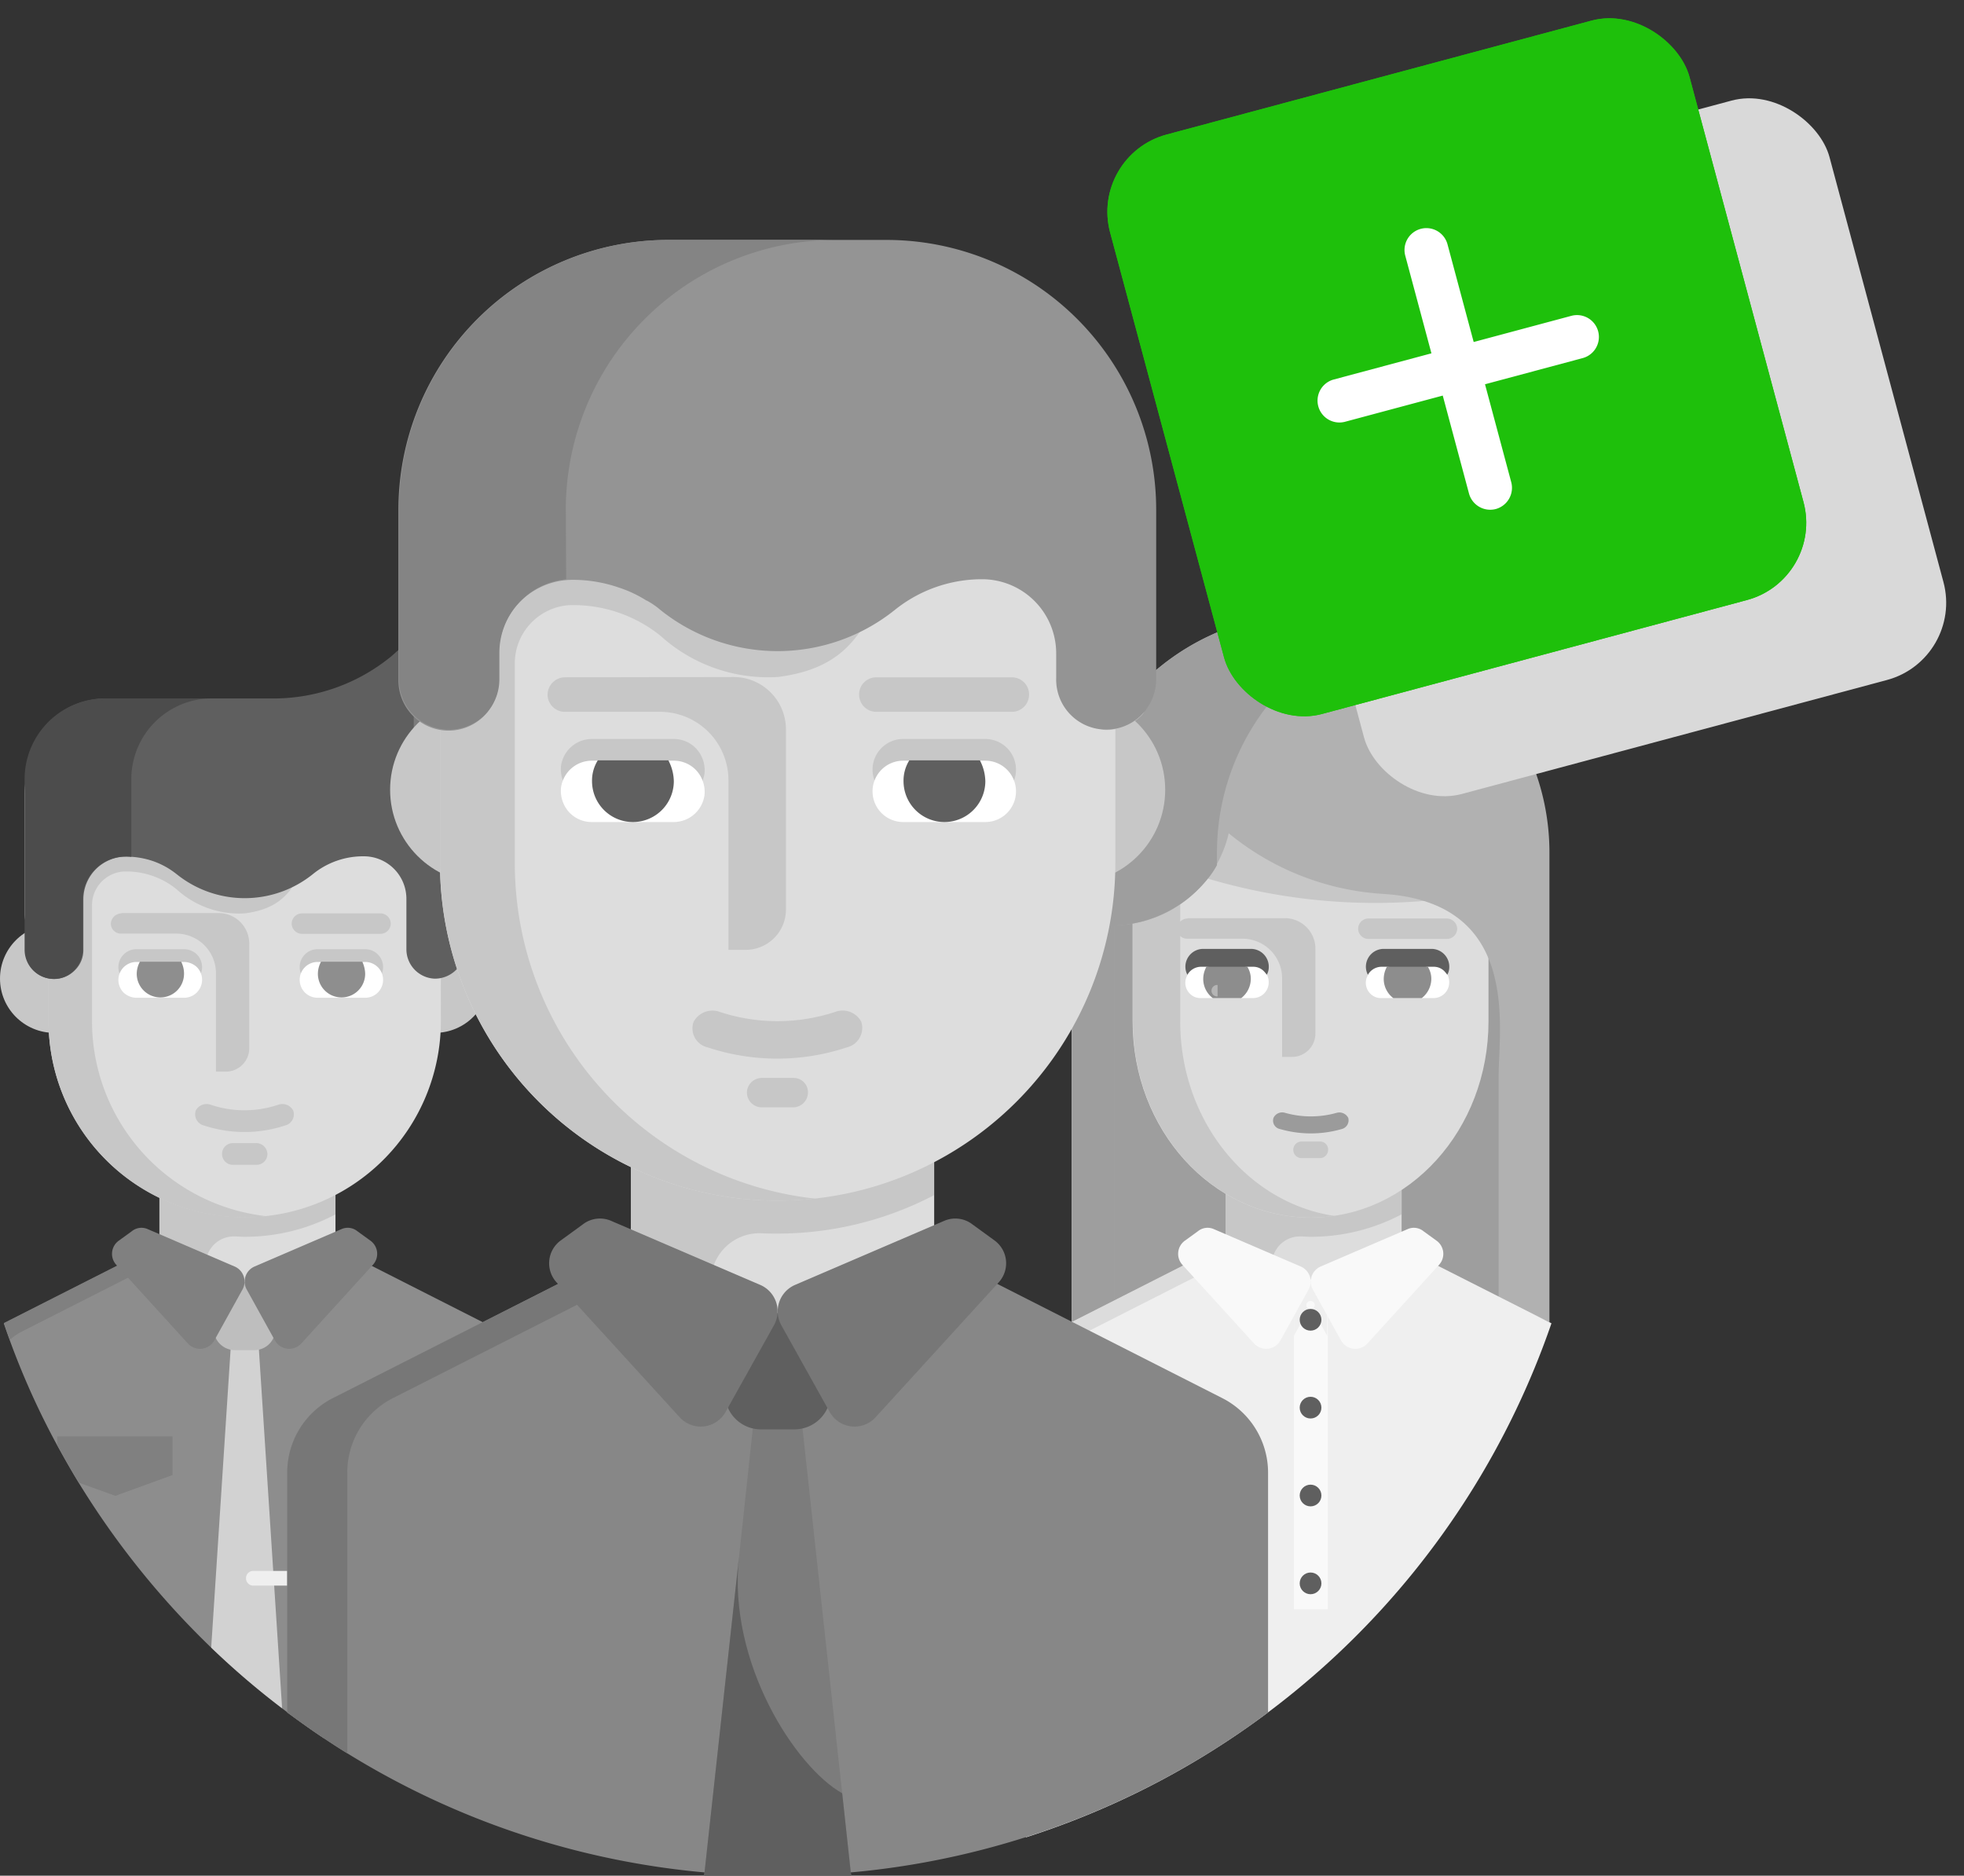 <svg xmlns="http://www.w3.org/2000/svg" width="98.229" height="93.813" viewBox="0 0 98.229 93.813">
  <rect x="0" y="0" width="98.229" height="93.813" fill="#333333" stroke="none"/>
  <g id="Group_22247" data-name="Group 22247" transform="translate(-260.013 -374)">
    <g id="team_1_" data-name="team (1)" transform="translate(258 386)">
      <path id="Path_21694" data-name="Path 21694" d="M40.086,322.128v11.713l-10.275,6.44c-.719-.479-1.406-.975-2.093-1.5a40.352,40.352,0,0,1-3.547-3.036,41.646,41.646,0,0,1-6.615-8.229c-.384-.623-.735-1.246-1.087-1.886a39.222,39.222,0,0,1-2.669-6.1l5.768-2.924,6.28-.8.863.112,5.4.687,6.647,3.372A2.42,2.42,0,0,1,40.086,322.128Z" transform="translate(-11.595 -265.338)" fill="#8d8d8d"/>
      <path id="Path_21695" data-name="Path 21695" d="M26.711,315.812l-5.4.687-6.647,3.372a2.367,2.367,0,0,0-.559.4c-.1-.272-.208-.559-.3-.847l5.768-2.924,6.28-.8Z" transform="translate(-11.595 -265.254)" fill="gray"/>
      <rect id="Rectangle_2602" data-name="Rectangle 2602" width="8.805" height="5.657" transform="translate(9.987 46.483)" fill="#ddd"/>
      <g id="Group_22233" data-name="Group 22233" transform="translate(2.013 34.227)">
        <circle id="Ellipse_794" data-name="Ellipse 794" cx="2.716" cy="2.716" r="2.716" fill="#c7c7c7"/>
        <circle id="Ellipse_795" data-name="Ellipse 795" cx="2.716" cy="2.716" r="2.716" transform="translate(19.031)" fill="#c7c7c7"/>
        <path id="Path_21696" data-name="Path 21696" d="M64.817,290.9H62.5v2.4h0v2.365h2.317a1.4,1.4,0,0,1,1.47-1.406c.16,0,.3.016.463.016a9.7,9.7,0,0,0,4.554-1.119V290.9Z" transform="translate(-54.526 -278.644)" fill="#c7c7c7"/>
      </g>
      <path id="Path_21697" data-name="Path 21697" d="M47.406,153.3H27.8v14.573a9.813,9.813,0,0,0,9.811,9.811h0a9.813,9.813,0,0,0,9.811-9.811L47.406,153.3Z" transform="translate(-23.358 -128.804)" fill="#ddd"/>
      <path id="Path_21698" data-name="Path 21698" d="M39.954,130.487c-.032,0-.064-.016-.1-.016a.974.974,0,0,0-.767.272,5.151,5.151,0,0,1-.463.415,9.292,9.292,0,0,1-5.928,2.125H24.343a4.086,4.086,0,0,0-2.445.815h-.4v.352a4.034,4.034,0,0,0-1.2,2.86v6.024a1.459,1.459,0,0,0,1.2,1.438V148.7a9.813,9.813,0,0,0,9.811,9.811h0a8.26,8.26,0,0,0,1.087-.064,9.813,9.813,0,0,1-8.725-9.747v-5.784a1.693,1.693,0,0,1,1.614-1.71h.08a3.977,3.977,0,0,1,2.541.895,4.63,4.63,0,0,0,3.4,1.2c2.557-.32,2.477-2,3.4-2.748a4.069,4.069,0,0,1,2.541-.895h.032c1.182,0,2.093-.447,2.109.735,0,.8.623,4.41,1.422,4.442a1.385,1.385,0,0,0,1.055-.431,1.463,1.463,0,0,0,.431-1.023V133.364A2.914,2.914,0,0,0,39.954,130.487Z" transform="translate(-17.056 -109.619)" fill="#c7c7c7"/>
      <path id="Path_21699" data-name="Path 21699" d="M42.471,128.748v12.5a1.4,1.4,0,0,1-.431,1.023,1.5,1.5,0,0,1-1.055.431,1.471,1.471,0,0,1-1.422-1.486v-2.493a2.128,2.128,0,0,0-2.141-2.141,3.977,3.977,0,0,0-2.541.895,5.432,5.432,0,0,1-6.807,0c-.128-.1-.256-.192-.384-.272h0a4.068,4.068,0,0,0-.8-.383,4.223,4.223,0,0,0-1.342-.224,2.141,2.141,0,0,0-2.141,2.141v2.525a1.4,1.4,0,0,1-.431,1.023,1.446,1.446,0,0,1-2.477-1.023v-8.533a4.037,4.037,0,0,1,4.043-4.043H32.9a9.292,9.292,0,0,0,5.928-2.125c.128-.112.32-.288.463-.415a.994.994,0,0,1,.767-.272.2.2,0,0,1,.1.016A2.9,2.9,0,0,1,42.471,128.748Z" transform="translate(-17.224 -105.754)" fill="#5f5f5f"/>
      <path id="Path_21700" data-name="Path 21700" d="M25.637,147.543A4.037,4.037,0,0,1,29.68,143.5H24.343a4.037,4.037,0,0,0-4.043,4.043v8.533a1.459,1.459,0,0,0,1.454,1.454,1.4,1.4,0,0,0,1.023-.431,1.463,1.463,0,0,0,.431-1.023v-2.525a2.141,2.141,0,0,1,2.141-2.141,1.735,1.735,0,0,1,.288.016v-3.883Z" transform="translate(-17.056 -120.57)" fill="#4c4c4c"/>
      <path id="Path_21701" data-name="Path 21701" d="M142.851,144.143h0a.75.75,0,0,1-.751-.751v-2.541a.75.75,0,0,1,.751-.751h0a.75.75,0,0,1,.751.751v2.541A.75.75,0,0,1,142.851,144.143Z" transform="translate(-119.394 -117.713)" fill="#7c7c7c"/>
      <path id="Path_21702" data-name="Path 21702" d="M53.839,223.007a.9.9,0,0,1-.911.783H50.563a.95.95,0,0,1-.639-.256.892.892,0,0,1-.256-.751.9.9,0,0,1,.911-.783h2.365a.95.95,0,0,1,.639.256A.91.91,0,0,1,53.839,223.007Z" transform="translate(-41.726 -186.526)" fill="#c7c7c7"/>
      <path id="Path_21703" data-name="Path 21703" d="M142.851,172.929h0a.75.75,0,0,1-.751-.751v-.527a.75.75,0,0,1,.751-.751h0a.75.75,0,0,1,.751.751v.527A.74.74,0,0,1,142.851,172.929Z" transform="translate(-119.394 -143.592)" fill="#7c7c7c"/>
      <path id="Path_21704" data-name="Path 21704" d="M53.839,227.007a.9.9,0,0,1-.911.783H50.563a.95.95,0,0,1-.639-.256.892.892,0,0,1-.256-.751.9.9,0,0,1,.911-.783h2.365a.95.95,0,0,1,.639.256A.892.892,0,0,1,53.839,227.007Z" transform="translate(-41.726 -189.887)" fill="#fff"/>
      <path id="Path_21705" data-name="Path 21705" d="M109.676,222h-2.381a.893.893,0,0,0-.895.895h0a.893.893,0,0,0,.895.895h2.381a.893.893,0,0,0,.895-.895h0A.893.893,0,0,0,109.676,222Z" transform="translate(-89.398 -186.526)" fill="#c7c7c7"/>
      <path id="Path_21706" data-name="Path 21706" d="M109.676,226h-2.381a.893.893,0,0,0-.895.895h0a.893.893,0,0,0,.895.895h2.381a.893.893,0,0,0,.895-.895h0A.893.893,0,0,0,109.676,226Z" transform="translate(-89.398 -189.887)" fill="#fff"/>
      <path id="Path_21707" data-name="Path 21707" d="M108.342,210.8h-3.931a.515.515,0,0,0-.511.511h0a.515.515,0,0,0,.511.511h3.931a.515.515,0,0,0,.511-.511h0A.515.515,0,0,0,108.342,210.8Z" transform="translate(-87.298 -177.116)" fill="#c7c7c7"/>
      <g id="Group_22234" data-name="Group 22234" transform="translate(8.852 36.097)">
        <path id="Path_21708" data-name="Path 21708" d="M57.765,226.507a1.182,1.182,0,1,1-2.365,0,1.271,1.271,0,0,1,.16-.607h2.061A1.308,1.308,0,0,1,57.765,226.507Z" transform="translate(-55.4 -225.9)" fill="#8e8e8e"/>
        <path id="Path_21709" data-name="Path 21709" d="M114.465,226.507a1.182,1.182,0,1,1-2.365,0,1.271,1.271,0,0,1,.16-.607h2.061A1.54,1.54,0,0,1,114.465,226.507Z" transform="translate(-103.04 -225.9)" fill="#8e8e8e"/>
      </g>
      <g id="Group_22235" data-name="Group 22235" transform="translate(7.558 33.668)">
        <path id="Path_21710" data-name="Path 21710" d="M47.827,210.716a.538.538,0,0,0-.527.5.5.5,0,0,0,.511.511h2.764a1.981,1.981,0,0,1,1.981,1.981v4.922h.5a1.173,1.173,0,0,0,1.166-1.166v-5.241A1.528,1.528,0,0,0,52.7,210.7H47.827Z" transform="translate(-47.3 -210.7)" fill="#c7c7c7"/>
        <path id="Path_21711" data-name="Path 21711" d="M77.8,270.522a5.293,5.293,0,0,1-3.372,0,.613.613,0,0,0-.751.288h0a.579.579,0,0,0,.415.751,6.475,6.475,0,0,0,4.043,0,.574.574,0,0,0,.415-.751h0A.613.613,0,0,0,77.8,270.522Z" transform="translate(-69.431 -260.935)" fill="#c7c7c7"/>
        <path id="Path_21712" data-name="Path 21712" d="M83.826,282.7H82.643a.539.539,0,0,0-.543.543h0a.539.539,0,0,0,.543.543h1.182a.539.539,0,0,0,.543-.543h0A.56.56,0,0,0,83.826,282.7Z" transform="translate(-76.539 -271.195)" fill="#c7c7c7"/>
      </g>
      <path id="Path_21713" data-name="Path 21713" d="M82.247,363.564a40.353,40.353,0,0,1-3.547-3.036l.991-15.228h1.374Z" transform="translate(-66.124 -290.124)" fill="#d2d2d2"/>
      <path id="Path_21714" data-name="Path 21714" d="M81.529,329.688h-.975a1.064,1.064,0,0,1-1.055-1.055v-1.278a1.054,1.054,0,0,1,1.055-1.055h.975a1.064,1.064,0,0,1,1.055,1.055v1.278A1.054,1.054,0,0,1,81.529,329.688Z" transform="translate(-66.797 -274.16)" fill="#bebebe"/>
      <g id="Group_22236" data-name="Group 22236" transform="translate(4.874 49.407)">
        <path id="Path_21715" data-name="Path 21715" d="M49.428,309.262l4.346,1.87a.82.82,0,0,1,.4,1.151l-1.406,2.541a.82.82,0,0,1-1.326.16l-3.579-3.931a.811.811,0,0,1,.128-1.214l.639-.463A.768.768,0,0,1,49.428,309.262Z" transform="translate(-44.906 -309.197)" fill="gray"/>
        <path id="Path_21716" data-name="Path 21716" d="M94,309.262l-4.346,1.87a.82.82,0,0,0-.4,1.15l1.406,2.541a.82.82,0,0,0,1.326.16l3.579-3.931a.811.811,0,0,0-.128-1.214l-.639-.463A.768.768,0,0,0,94,309.262Z" transform="translate(-79.777 -309.197)" fill="gray"/>
        <path id="Path_21717" data-name="Path 21717" d="M117.468,376.433l-2.86,1.055-2.908-1.055V374.5h5.768Z" transform="translate(-98.725 -364.065)" fill="gray"/>
        <path id="Path_21718" data-name="Path 21718" d="M36.268,374.5v1.933l-2.86,1.039-1.822-.655c-.384-.623-.735-1.246-1.087-1.885V374.5Z" transform="translate(-30.5 -364.065)" fill="gray"/>
      </g>
      <path id="Path_21719" data-name="Path 21719" d="M93.036,416.6H89.968a.362.362,0,0,0-.368.367h0a.362.362,0,0,0,.368.368H93.02a.362.362,0,0,0,.368-.368h0A.34.34,0,0,0,93.036,416.6Z" transform="translate(-75.283 -350.031)" fill="#efefef"/>
      <rect id="Rectangle_2603" data-name="Rectangle 2603" width="21.188" height="28.267" transform="translate(56.486 28.603)" fill="#9e9e9e"/>
      <rect id="Rectangle_2604" data-name="Rectangle 2604" width="8.805" height="5.657" transform="translate(63.31 46.483)" fill="#ddd"/>
      <path id="Path_21720" data-name="Path 21720" d="M398.517,290.9H396.2v2.4h0v2.365h2.317a1.4,1.4,0,0,1,1.47-1.406c.16,0,.3.016.463.016A9.7,9.7,0,0,0,405,293.153V290.9Z" transform="translate(-332.89 -244.417)" fill="#c7c7c7"/>
      <path id="Path_21721" data-name="Path 21721" d="M384.9,177.139,367.1,176.1v10.946c0,5.417,3.979,9.811,8.9,9.811h0c4.922,0,8.9-4.394,8.9-9.811v-9.907Z" transform="translate(-308.44 -147.961)" fill="#ddd"/>
      <g id="Group_22237" data-name="Group 22237" transform="translate(58.676 28.139)">
        <path id="Path_21722" data-name="Path 21722" d="M369.565,187.046v-10.8L367.2,176.1v10.946c0,5.417,3.979,9.811,8.9,9.811h0a9.584,9.584,0,0,0,1.182-.08C372.921,196.122,369.565,192.015,369.565,187.046Z" transform="translate(-367.2 -176.1)" fill="#c7c7c7"/>
        <path id="Path_21723" data-name="Path 21723" d="M388.836,180.827a29.431,29.431,0,0,0,10.8,1.119c5.257-.639-.927-4.155-.927-4.155l-8.948-.591-1.262.591" transform="translate(-385.096 -177.024)" fill="#c7c7c7"/>
        <path id="Path_21724" data-name="Path 21724" d="M442.142,212.4h-3.931a.515.515,0,0,0-.511.511h0a.515.515,0,0,0,.511.511h3.931a.515.515,0,0,0,.511-.511h0A.526.526,0,0,0,442.142,212.4Z" transform="translate(-426.435 -206.6)" fill="#c7c7c7"/>
        <path id="Path_21725" data-name="Path 21725" d="M381.527,212.316a.538.538,0,0,0-.527.5.5.5,0,0,0,.511.511h2.764a1.981,1.981,0,0,1,1.981,1.981v3.931h.5a1.173,1.173,0,0,0,1.166-1.166v-4.25A1.528,1.528,0,0,0,386.4,212.3h-4.874Z" transform="translate(-378.795 -206.516)" fill="#c7c7c7"/>
      </g>
      <path id="Path_21726" data-name="Path 21726" d="M414.208,273.1a4.749,4.749,0,0,1-2.589,0,.479.479,0,0,0-.575.256h0a.431.431,0,0,0,.336.559,5.562,5.562,0,0,0,3.068,0,.453.453,0,0,0,.336-.559h0A.5.5,0,0,0,414.208,273.1Z" transform="translate(-345.338 -229.443)" fill="#9b9b9b"/>
      <path id="Path_21727" data-name="Path 21727" d="M418.726,282.2h-.911a.413.413,0,0,0-.415.415h0a.413.413,0,0,0,.415.415h.911a.413.413,0,0,0,.415-.415h0A.4.4,0,0,0,418.726,282.2Z" transform="translate(-350.703 -237.107)" fill="#c7c7c7"/>
      <path id="Path_21728" data-name="Path 21728" d="M371.9,128.852v23.505l-2.541-1.2V140.054c0-2.461,1.119-8.677-5.753-9.124a13.43,13.43,0,0,1-7.75-3.036v.016h0a5.945,5.945,0,0,1-5.721,4.586v19.287L348,152.917V128.852a11.968,11.968,0,0,1,8.277-11.377h0a12.014,12.014,0,0,1,3.659-.575h0A11.958,11.958,0,0,1,371.9,128.852Z" transform="translate(-292.392 -98.22)" fill="#b1b1b1"/>
      <path id="Path_21729" data-name="Path 21729" d="M363.664,117.475a.056.056,0,0,0-.032.016,11.947,11.947,0,0,0-8.277,11.377v.623a4.325,4.325,0,0,1-.463.687,6.271,6.271,0,0,1-4.65,2.333V151.8l-2.141,1.135V128.852a11.968,11.968,0,0,1,8.277-11.377h0a12.014,12.014,0,0,1,3.659-.575h0A12.226,12.226,0,0,1,363.664,117.475Z" transform="translate(-292.476 -98.22)" fill="#9e9e9e"/>
      <path id="Path_21730" data-name="Path 21730" d="M359.986,323.724A41.011,41.011,0,0,1,333.7,349.435V326.329a2.4,2.4,0,0,1,1.326-2.157l6.647-3.372,5.848.879,1.294.208v.895l5.4-1.981Z" transform="translate(-280.377 -269.539)" fill="#efefef"/>
      <path id="Path_21731" data-name="Path 21731" d="M344.913,316.8l-1.6-.3-6.647,3.372a2.42,2.42,0,0,0-1.326,2.157v11.713H333.6V322.028a2.42,2.42,0,0,1,1.326-2.157l6.647-3.372,2.493-.8Z" transform="translate(-280.293 -265.254)" fill="#dcdcdc"/>
      <rect id="Rectangle_2605" data-name="Rectangle 2605" width="1.694" height="16.491" transform="translate(66.729 51.996)" fill="#f9f9f9"/>
      <path id="Path_21732" data-name="Path 21732" d="M419.677,325.6h-2.045v.16l-.032-.016v2.637l.735-1.342a.211.211,0,1,1,.192,0l.735,1.342v-1.726h.384l.032-1.055Z" transform="translate(-350.871 -273.572)" fill="#efefef"/>
      <g id="Group_22238" data-name="Group 22238" transform="translate(60.936 49.407)">
        <path id="Path_21733" data-name="Path 21733" d="M383.128,309.262l4.346,1.87a.82.82,0,0,1,.4,1.15l-1.406,2.541a.82.82,0,0,1-1.326.16l-3.579-3.931a.811.811,0,0,1,.128-1.214l.639-.463A.768.768,0,0,1,383.128,309.262Z" transform="translate(-381.346 -309.197)" fill="#f9f9f9"/>
        <path id="Path_21734" data-name="Path 21734" d="M427.7,309.262l-4.346,1.87a.82.82,0,0,0-.4,1.151l1.406,2.541a.82.82,0,0,0,1.326.16l3.579-3.931a.811.811,0,0,0-.128-1.214l-.639-.463A.768.768,0,0,0,427.7,309.262Z" transform="translate(-416.217 -309.197)" fill="#f9f9f9"/>
      </g>
      <g id="Group_22239" data-name="Group 22239" transform="translate(67.017 53.466)">
        <circle id="Ellipse_796" data-name="Ellipse 796" cx="0.543" cy="0.543" r="0.543" fill="#5f5f5f"/>
        <circle id="Ellipse_797" data-name="Ellipse 797" cx="0.543" cy="0.543" r="0.543" transform="translate(0 4.394)" fill="#5f5f5f"/>
        <circle id="Ellipse_798" data-name="Ellipse 798" cx="0.543" cy="0.543" r="0.543" transform="translate(0 8.789)" fill="#5f5f5f"/>
        <circle id="Ellipse_799" data-name="Ellipse 799" cx="0.543" cy="0.543" r="0.543" transform="translate(0 13.183)" fill="#5f5f5f"/>
      </g>
      <path id="Path_21735" data-name="Path 21735" d="M444.271,226.939a.784.784,0,0,1-.783.783h-2.621a.735.735,0,0,1-.543-.224.761.761,0,0,1-.224-.543.742.742,0,0,1,.1-.368c.128-.24.16-.639.463-.639l3.02-.048c.208,0,.383.447.431.256.048-.224.048.352.08.415A.888.888,0,0,1,444.271,226.939Z" transform="translate(-369.776 -189.803)" fill="#fff"/>
      <path id="Path_21736" data-name="Path 21736" d="M448.081,227.1a1.227,1.227,0,0,1-.479.959h-1.422a1.2,1.2,0,0,1-.479-.959,1.271,1.271,0,0,1,.16-.607l1.087-.192.959.192A1.125,1.125,0,0,1,448.081,227.1Z" transform="translate(-374.481 -190.139)" fill="#8d8d8d"/>
      <path id="Path_21737" data-name="Path 21737" d="M440.867,222.795h2.621a.734.734,0,0,1,.543.224,1.7,1.7,0,0,1,.144.176.821.821,0,0,0,.1-.4.893.893,0,0,0-.895-.895h-2.381a.893.893,0,0,0-.895.895.866.866,0,0,0,.1.4A.793.793,0,0,1,440.867,222.795Z" transform="translate(-369.776 -186.442)" fill="#5f5f5f"/>
      <path id="Path_21738" data-name="Path 21738" d="M387.771,226.939a.784.784,0,0,1-.783.783h-2.621a.734.734,0,0,1-.543-.224.761.761,0,0,1-.224-.543.742.742,0,0,1,.1-.368c.128-.24.16-.639.463-.639l3.02-.048c.208,0,.383.447.431.256.048-.224.048.352.08.415A.887.887,0,0,1,387.771,226.939Z" transform="translate(-322.304 -189.803)" fill="#fff"/>
      <path id="Path_21739" data-name="Path 21739" d="M391.581,227.1a1.227,1.227,0,0,1-.479.959h-1.422a1.2,1.2,0,0,1-.479-.959,1.271,1.271,0,0,1,.16-.607l1.087-.192.959.192A1.125,1.125,0,0,1,391.581,227.1Z" transform="translate(-327.009 -190.139)" fill="#8d8d8d"/>
      <path id="Path_21740" data-name="Path 21740" d="M392.188,233.2a.288.288,0,1,0,0,.575" transform="translate(-329.278 -195.937)" fill="#b5b5b5"/>
      <path id="Path_21741" data-name="Path 21741" d="M384.367,222.795h2.621a.735.735,0,0,1,.543.224,1.7,1.7,0,0,1,.144.176.821.821,0,0,0,.1-.4.893.893,0,0,0-.895-.895h-2.381a.893.893,0,0,0-.895.895.866.866,0,0,0,.1.4A.793.793,0,0,1,384.367,222.795Z" transform="translate(-322.304 -186.442)" fill="#5f5f5f"/>
      <path id="Path_21742" data-name="Path 21742" d="M151.556,328.414v12a40.912,40.912,0,0,1-47.219,1.294c-.623-.415-1.23-.847-1.838-1.294v-12a4.183,4.183,0,0,1,2.285-3.723l11.441-5.8,10.8-1.39,1.5.192h0l9.316,1.2,11.425,5.8A4.183,4.183,0,0,1,151.556,328.414Z" transform="translate(-86.121 -266.766)" fill="#878787"/>
      <path id="Path_21743" data-name="Path 21743" d="M128.53,317.692l-9.3,1.2-11.441,5.8a4.165,4.165,0,0,0-2.285,3.723v14.046c-.4-.24-.783-.5-1.166-.751-.623-.415-1.23-.847-1.838-1.294v-12a4.183,4.183,0,0,1,2.285-3.723l11.441-5.8,10.8-1.39Z" transform="translate(-86.121 -266.766)" fill="#777"/>
      <rect id="Rectangle_2606" data-name="Rectangle 2606" width="15.164" height="9.747" transform="translate(33.572 43.911)" fill="#ddd"/>
      <g id="Group_22240" data-name="Group 22240" transform="translate(21.524 22.818)">
        <circle id="Ellipse_800" data-name="Ellipse 800" cx="4.682" cy="4.682" r="4.682" fill="#c7c7c7"/>
        <circle id="Ellipse_801" data-name="Ellipse 801" cx="4.682" cy="4.682" r="4.682" transform="translate(29.402)" fill="#c7c7c7"/>
        <path id="Path_21744" data-name="Path 21744" d="M214.095,274.8H210.1v4.123h0V283h3.995a2.43,2.43,0,0,1,2.525-2.429c.272.016.527.016.8.016a16.934,16.934,0,0,0,7.83-1.917V274.8Z" transform="translate(-198.052 -253.707)" fill="#c7c7c7"/>
      </g>
      <path id="Path_21745" data-name="Path 21745" d="M184.08,78.89,150.3,77.1V95.939a16.885,16.885,0,0,0,16.89,16.89h0a16.885,16.885,0,0,0,16.89-16.89V78.89Z" transform="translate(-126.283 -64.78)" fill="#ddd"/>
      <path id="Path_21746" data-name="Path 21746" d="M165.571,29l-10.339.895a6.96,6.96,0,0,0-4.2,1.406h-.7v.607a6.969,6.969,0,0,0-2.061,4.938l-2.653,9.444c0,1.23-.511,2.253.655,2.461v6.775a16.885,16.885,0,0,0,16.89,16.89h0a18.312,18.312,0,0,0,1.87-.1,16.879,16.879,0,0,1-15.02-16.778V45.57a2.92,2.92,0,0,1,2.764-2.94h.144a6.96,6.96,0,0,1,4.378,1.534,8.01,8.01,0,0,0,5.864,2.061c4.394-.543,4.266-3.436,5.864-4.73a6.989,6.989,0,0,1,4.378-1.534h.064c2.029,0,3.611-.751,3.627,1.278,0,1.374,1.087,7.606,2.445,7.638a2.481,2.481,0,0,0,1.822-.735c.447-.447-.128-1.087-.128-1.774l-.623-2.3" transform="translate(-122.252 -24.366)" fill="#c7c7c7"/>
      <path id="Path_21747" data-name="Path 21747" d="M175.2,13.486v8.5a2.556,2.556,0,0,1-.735,1.774,2.5,2.5,0,0,1-4.266-1.822V20.661a3.71,3.71,0,0,0-3.691-3.691,6.961,6.961,0,0,0-4.378,1.534,9.373,9.373,0,0,1-11.729,0,3.859,3.859,0,0,0-.671-.463h-.016a6.154,6.154,0,0,0-1.39-.655A7.048,7.048,0,0,0,146.009,17a3.693,3.693,0,0,0-3.691,3.691v1.342a2.556,2.556,0,0,1-.735,1.774,2.508,2.508,0,0,1-4.282-1.774V13.486A13.489,13.489,0,0,1,150.786,0H161.7A13.492,13.492,0,0,1,175.2,13.486Z" transform="translate(-115.361)" fill="#949494"/>
      <path id="Path_21748" data-name="Path 21748" d="M145.841,13.486A13.489,13.489,0,0,1,159.328,0h-8.341A13.489,13.489,0,0,0,137.5,13.486v8.5a2.5,2.5,0,0,0,2.509,2.509,2.556,2.556,0,0,0,1.774-.735,2.527,2.527,0,0,0,.735-1.774V20.645a3.7,3.7,0,0,1,3.34-3.675l-.016-3.483Z" transform="translate(-115.529)" fill="#848484"/>
      <path id="Path_21749" data-name="Path 21749" d="M195.334,157.926a1.557,1.557,0,0,1-1.566,1.342h-4.075a1.533,1.533,0,0,1-1.087-.447,1.585,1.585,0,0,1-.447-1.278,1.557,1.557,0,0,1,1.566-1.342H193.8a1.533,1.533,0,0,1,1.087.447A1.585,1.585,0,0,1,195.334,157.926Z" transform="translate(-158.086 -131.24)" fill="#c7c7c7"/>
      <path id="Path_21750" data-name="Path 21750" d="M195.334,164.726a1.557,1.557,0,0,1-1.566,1.342h-4.075a1.533,1.533,0,0,1-1.087-.447,1.585,1.585,0,0,1-.447-1.278A1.557,1.557,0,0,1,189.725,163H193.8a1.533,1.533,0,0,1,1.087.447A1.585,1.585,0,0,1,195.334,164.726Z" transform="translate(-158.086 -136.954)" fill="#fff"/>
      <path id="Path_21751" data-name="Path 21751" d="M291.341,156.2h-4.107a1.534,1.534,0,0,0-1.534,1.534h0a1.534,1.534,0,0,0,1.534,1.534h4.107a1.534,1.534,0,0,0,1.534-1.534h0A1.534,1.534,0,0,0,291.341,156.2Z" transform="translate(-240.047 -131.24)" fill="#c7c7c7"/>
      <path id="Path_21752" data-name="Path 21752" d="M291.341,163h-4.107a1.534,1.534,0,0,0-1.534,1.534h0a1.534,1.534,0,0,0,1.534,1.534h4.107a1.534,1.534,0,0,0,1.534-1.534h0A1.534,1.534,0,0,0,291.341,163Z" transform="translate(-240.047 -136.954)" fill="#fff"/>
      <path id="Path_21753" data-name="Path 21753" d="M289.138,136.9h-6.775a.859.859,0,0,0-.863.863h0a.859.859,0,0,0,.863.863h6.775a.859.859,0,0,0,.863-.863h0A.859.859,0,0,0,289.138,136.9Z" transform="translate(-236.519 -115.024)" fill="#c7c7c7"/>
      <g id="Group_22241" data-name="Group 22241" transform="translate(31.623 26.03)">
        <path id="Path_21754" data-name="Path 21754" d="M201.991,163.939a2.045,2.045,0,1,1-4.091,0,1.916,1.916,0,0,1,.288-1.039h3.531A2.336,2.336,0,0,1,201.991,163.939Z" transform="translate(-197.9 -162.9)" fill="#5f5f5f"/>
        <path id="Path_21755" data-name="Path 21755" d="M299.491,163.939a2.045,2.045,0,1,1-4.091,0,1.917,1.917,0,0,1,.288-1.039h3.531A2.336,2.336,0,0,1,299.491,163.939Z" transform="translate(-279.82 -162.9)" fill="#5f5f5f"/>
      </g>
      <g id="Group_22242" data-name="Group 22242" transform="translate(29.401 21.86)">
        <path id="Path_21756" data-name="Path 21756" d="M184.892,136.816a.874.874,0,0,0-.895.847.863.863,0,0,0,.863.879h4.762a3.423,3.423,0,0,1,3.42,3.42v8.485h.863a2.015,2.015,0,0,0,2.013-2.013v-9.012A2.622,2.622,0,0,0,193.3,136.8l-8.405.016Z" transform="translate(-183.997 -136.8)" fill="#c7c7c7"/>
        <path id="Path_21757" data-name="Path 21757" d="M236.409,241.308a9.232,9.232,0,0,1-5.8,0,1.07,1.07,0,0,0-1.294.5h0a.972.972,0,0,0,.7,1.278,11.053,11.053,0,0,0,6.967,0,1,1,0,0,0,.719-1.278h0A1.056,1.056,0,0,0,236.409,241.308Z" transform="translate(-222.012 -224.562)" fill="#c7c7c7"/>
        <path id="Path_21758" data-name="Path 21758" d="M248.733,262.3h-1.6a.743.743,0,0,0-.735.735h0a.744.744,0,0,0,.735.735h1.582a.744.744,0,0,0,.735-.735h0A.71.71,0,0,0,248.733,262.3Z" transform="translate(-236.429 -242.246)" fill="#c7c7c7"/>
      </g>
      <path id="Path_21759" data-name="Path 21759" d="M240.35,391.43H233l1.742-15.931h0l.751-7h2.365l2.045,18.807Z" transform="translate(-195.768 -309.617)" fill="#7c7c7c"/>
      <path id="Path_21760" data-name="Path 21760" d="M242.983,341.8h-1.678a1.8,1.8,0,0,1-1.806-1.806v-2.189A1.8,1.8,0,0,1,241.306,336h1.678a1.8,1.8,0,0,1,1.806,1.806v2.189A1.814,1.814,0,0,1,242.983,341.8Z" transform="translate(-201.23 -282.31)" fill="#5f5f5f"/>
      <g id="Group_22243" data-name="Group 22243" transform="translate(29.478 48.948)">
        <path id="Path_21761" data-name="Path 21761" d="M187.565,306.433l7.478,3.212a1.437,1.437,0,0,1,.687,2L193.3,316a1.423,1.423,0,0,1-2.285.272l-6.168-6.759a1.412,1.412,0,0,1,.208-2.093l1.1-.8A1.4,1.4,0,0,1,187.565,306.433Z" transform="translate(-184.477 -306.325)" fill="#777"/>
        <path id="Path_21762" data-name="Path 21762" d="M264.357,306.433l-7.478,3.212a1.437,1.437,0,0,0-.687,2L258.62,316a1.423,1.423,0,0,0,2.285.272l6.168-6.759a1.412,1.412,0,0,0-.208-2.093l-1.1-.8A1.4,1.4,0,0,0,264.357,306.433Z" transform="translate(-244.587 -306.325)" fill="#777"/>
      </g>
      <path id="Path_21763" data-name="Path 21763" d="M240.35,428.231H233l1.742-15.931c-.575,5.273,2.828,10.5,5.161,11.809Z" transform="translate(-195.768 -346.418)" fill="#5f5f5f"/>
    </g>
    <g id="Group_22246" data-name="Group 22246" transform="translate(130 -19)">
      <rect id="Rectangle_2607" data-name="Rectangle 2607" width="30" height="30" rx="4" transform="matrix(0.966, -0.259, 0.259, 0.966, 191.5, 404.765)" fill="#d9d9d9"/>
      <g id="Group_22244" data-name="Group 22244" transform="translate(-420.5 38)">
        <g id="Rectangle_2484" data-name="Rectangle 2484" transform="matrix(0.966, -0.259, 0.259, 0.966, 605, 362.765)" fill="#1ec00b" stroke="#1ec00b" stroke-width="1">
          <rect width="30" height="30" rx="4" stroke="none"/>
          <rect x="0.5" y="0.5" width="29" height="29" rx="3.5" fill="none"/>
        </g>
        <path id="Path_19939" data-name="Path 19939" d="M127.919,127.919a1.1,1.1,0,0,1-1.547,0l-3.587-3.587-3.587,3.587a1.094,1.094,0,0,1-1.547-1.547l3.587-3.587-3.587-3.587a1.094,1.094,0,0,1,1.547-1.547l3.587,3.587,3.587-3.587a1.094,1.094,0,0,1,1.547,1.547l-3.587,3.587,3.587,3.587A1.1,1.1,0,0,1,127.919,127.919Z" transform="translate(578.503 205.718) rotate(30)" fill="#fff"/>
      </g>
    </g>
  </g>
</svg>
